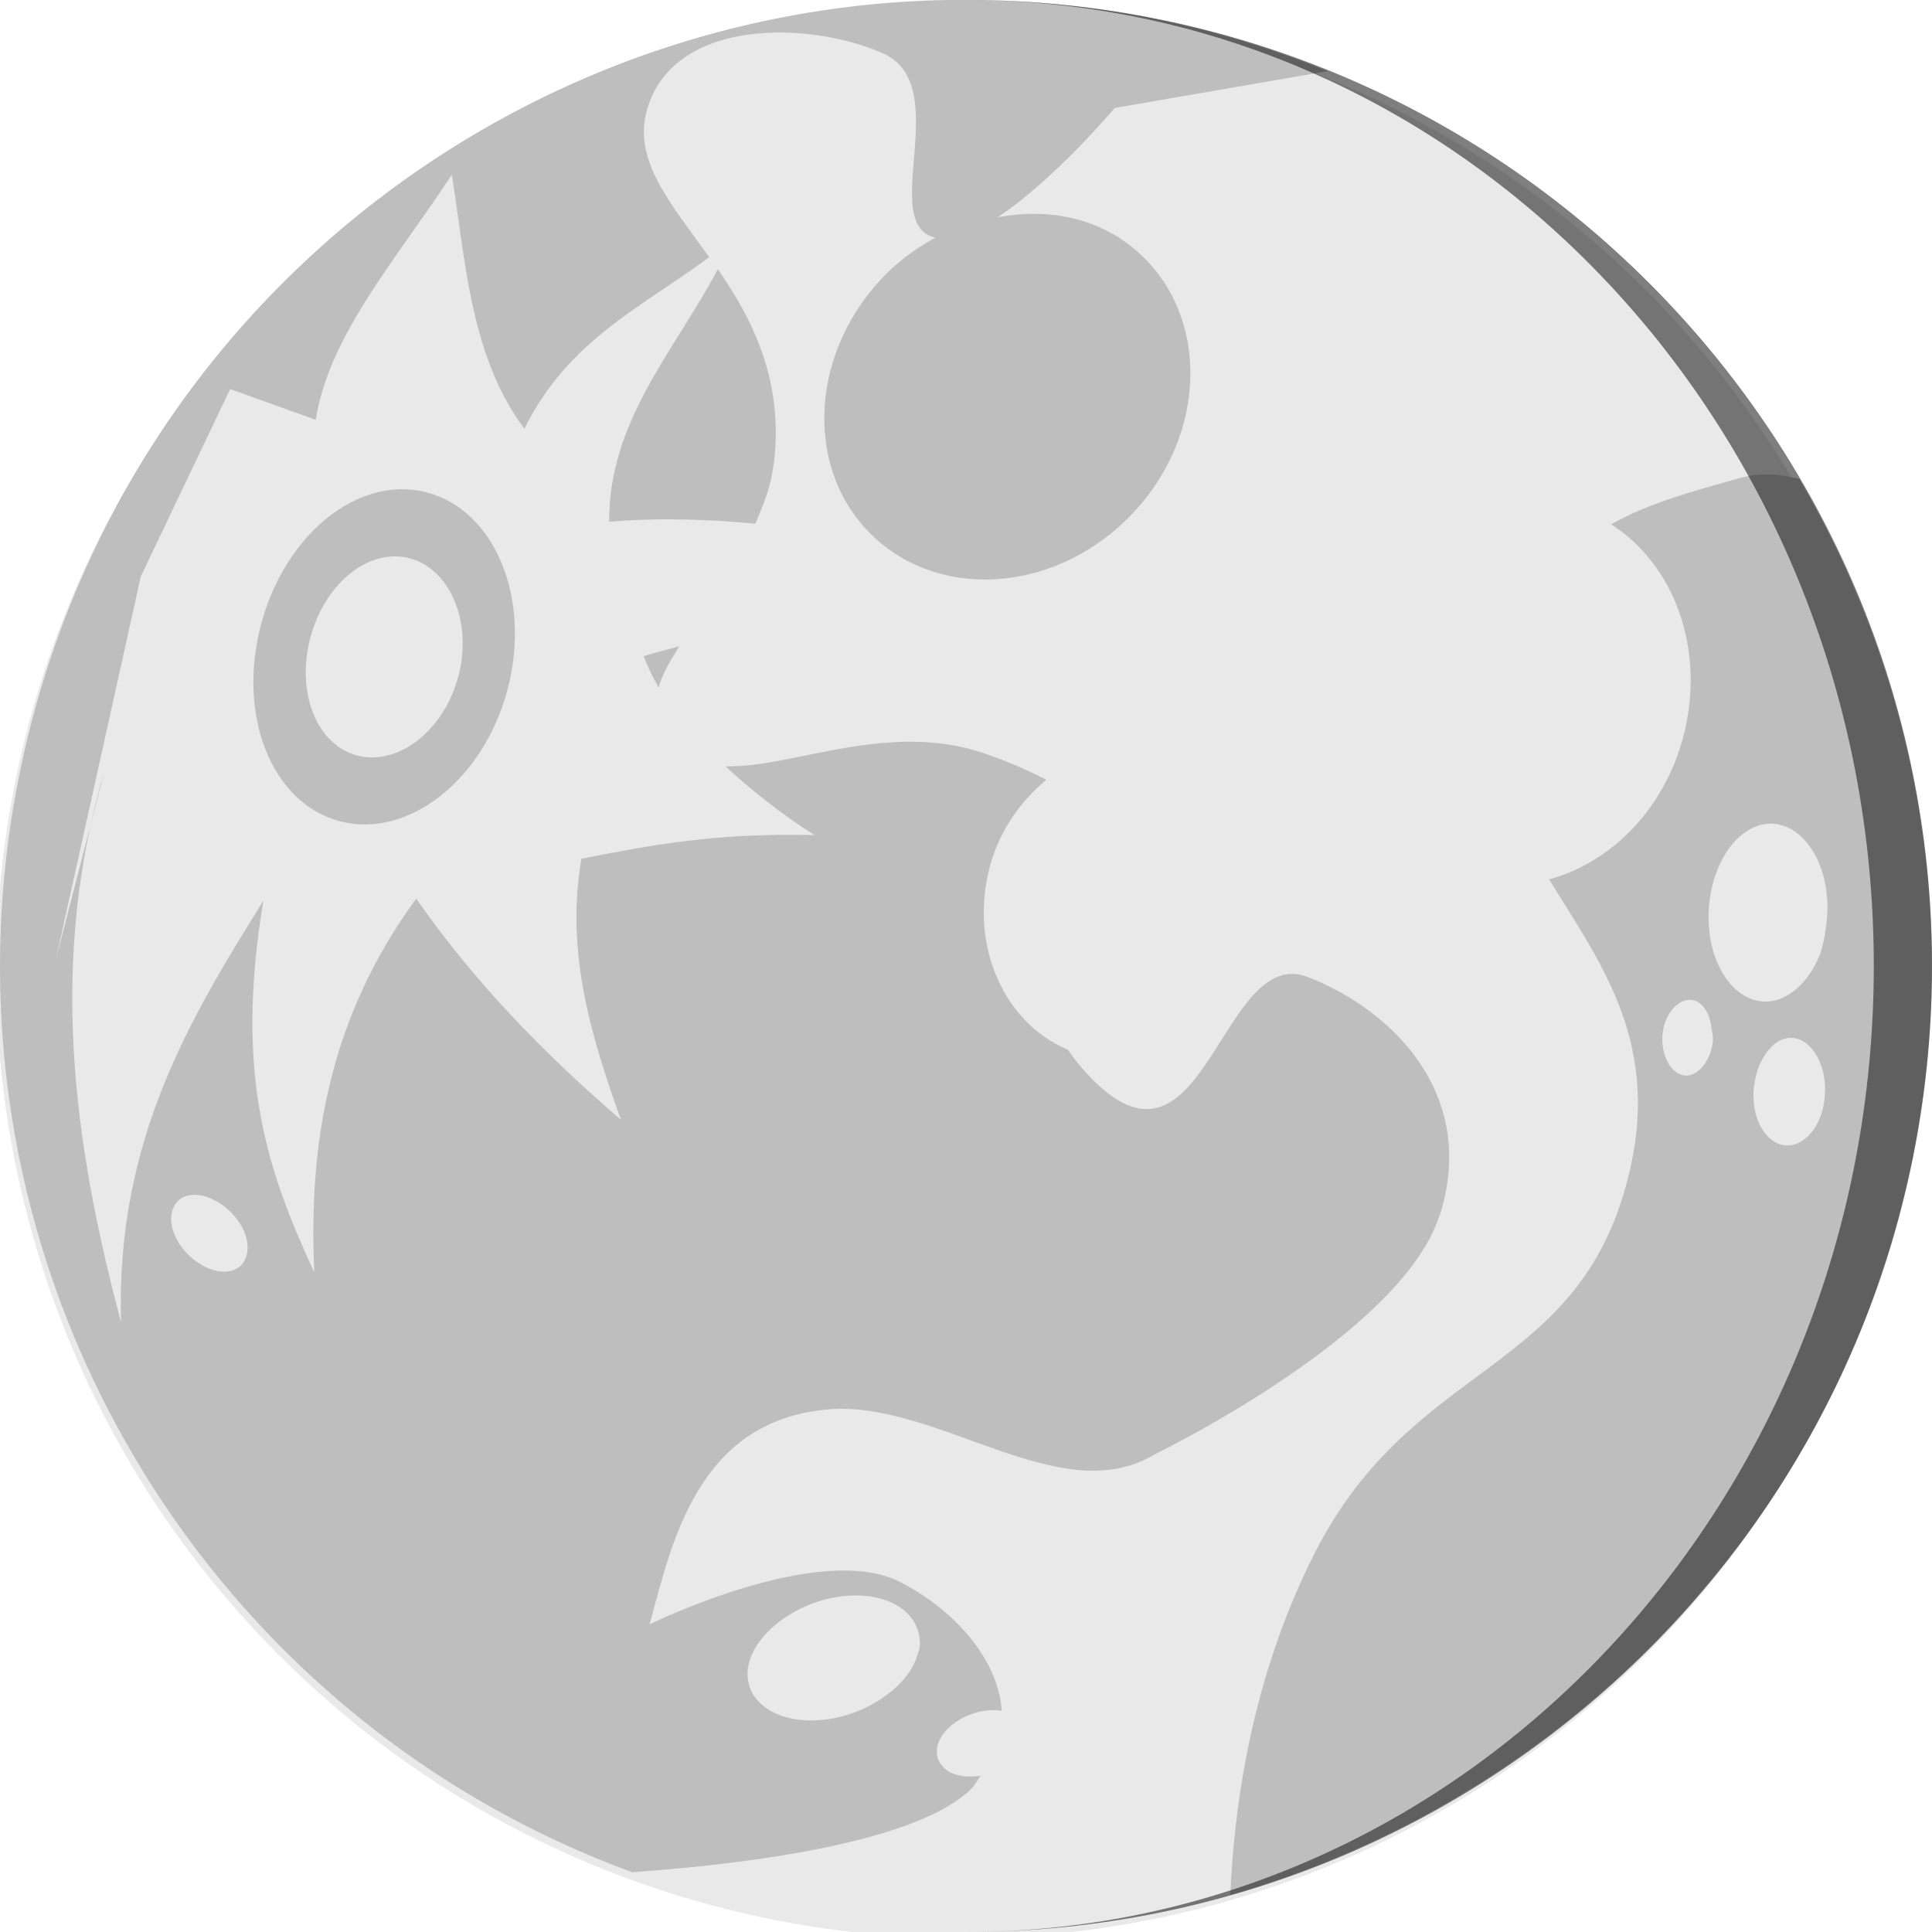 <svg height="16" width="16" xmlns="http://www.w3.org/2000/svg"><g transform="translate(-101 -277)"><circle cx="247.08" cy="-179.049" fill="#bebebe" fill-opacity=".333" r="7.998" transform="matrix(-.259 .966 -.966 -.259 0 0)"/><path d="m116.726 287.068c.576-2.15.215-4.322-.825-6.102-.16-.04-.322-.055-.501-.005-.374.106-.74.202-1.057.381.529.338.787 1.049.596 1.764-.161.602-.599 1.036-1.109 1.177.401.659.907 1.311.677 2.368-.385 1.764-1.798 1.57-2.63 3.232-.54 1.077-.66 2.161-.688 2.81 2.607-.751 4.785-2.813 5.538-5.626zm-.617-.959c-.021.171-.108.312-.226.361-.158.065-.32-.071-.355-.306-.035-.236.072-.489.229-.554.158-.065.316.085.351.321.009.059.008.121.001.178zm-.02-1.253c-.063.194-.189.351-.337.412-.263.109-.532-.124-.591-.515-.058-.393.109-.796.372-.905.263-.109.532.124.59.515.015.098.014.197.002.292-.01.071-.018.136-.039.2zm-.905.778c-.016.12-.083.229-.167.263-.111.046-.222-.062-.246-.228-.025-.166.054-.331.166-.377.111-.046.211.042.235.209.006.042.018.093.013.133zm-2.262 1.435c.318-.989-.372-1.697-1.089-1.977-.717-.28-.855 1.779-1.782.851-.097-.097-.154-.174-.208-.25-.532-.224-.819-.869-.645-1.518.08-.3.256-.541.467-.717-.127-.065-.282-.139-.508-.217-.798-.278-1.604.123-2.149.105.214.198.455.39.737.57-.818-.021-1.376.086-1.93.196-.133.77.079 1.469.327 2.161-.635-.545-1.219-1.146-1.695-1.831-.72.982-.894 2.029-.844 3.095-.392-.844-.662-1.635-.422-3.078-.578.933-1.227 1.967-1.178 3.491-.4-1.495-.602-3.006-.135-4.572l-.404 1.561.702-3.165.74-1.552.709.255c.107-.703.691-1.36 1.127-2.031.116.739.157 1.511.601 2.105.36-.734.982-1.013 1.53-1.421-.319-.448-.636-.804-.514-1.223.222-.768 1.356-.731 1.954-.465.598.266-.048 1.414.433 1.526-.142.079-.281.175-.403.297-.631.628-.692 1.594-.139 2.15.552.556 1.507.504 2.138-.124.631-.628.691-1.594.139-2.15-.322-.324-.767-.427-1.22-.341.467-.307.971-.906.971-.906l1.765-.305c-.3-.121-.615-.23-.935-.316-4.265-1.143-8.643 1.388-9.787 5.656-1.081 4.032 1.119 8.167 4.961 9.576.608-.044 2.297-.189 2.807-.69.034-.036.05-.073.078-.109-.121.018-.239 0-.306-.068-.108-.105-.059-.278.119-.389.115-.071.25-.099.362-.081-.028-.432-.403-.845-.847-1.069-.667-.337-2.069.353-2.069.353.184-.679.396-1.677 1.464-1.779.91-.087 1.934.845 2.717.372 0 0 2.041-.987 2.359-1.976zm-4.305 3.561c-.002.033-.013.058-.024.091-.044.134-.156.262-.325.367-.338.209-.772.213-.975.014-.203-.198-.094-.52.244-.729.338-.209.772-.213.975-.014.076.074.113.174.105.271zm-1.235-9.647c.032-.142.047-.296.042-.459-.017-.537-.238-.945-.479-1.295-.355.673-.905 1.255-.9 2.092.414-.035.815-.021 1.21.016.049-.113.098-.229.127-.355zm-.755 1.369c-.1.029-.196.05-.297.082.036.09.074.174.125.26.028-.113.096-.221.172-.343zm-1.425.363c.201-.752-.099-1.485-.663-1.636-.563-.151-1.175.337-1.376 1.089-.202.752.084 1.481.647 1.632.564.151 1.19-.333 1.392-1.085zm-.408-.109c-.121.45-.501.741-.838.65-.337-.09-.506-.528-.385-.978.121-.45.486-.745.823-.654.337.09.521.532.401.982zm-1.758 4.81c-.051.137-.23.155-.399.039-.169-.116-.256-.306-.205-.444.051-.138.23-.155.399-.039.169.116.256.306.205.444z" fill="#bebebe" fill-rule="evenodd"/><path d="m109 293c4.418 0 8-3.582 8-8s-3.582-8-8-8c4.152 0 7.518 3.582 7.518 8s-3.366 8-7.518 8z" opacity=".5"/></g></svg>